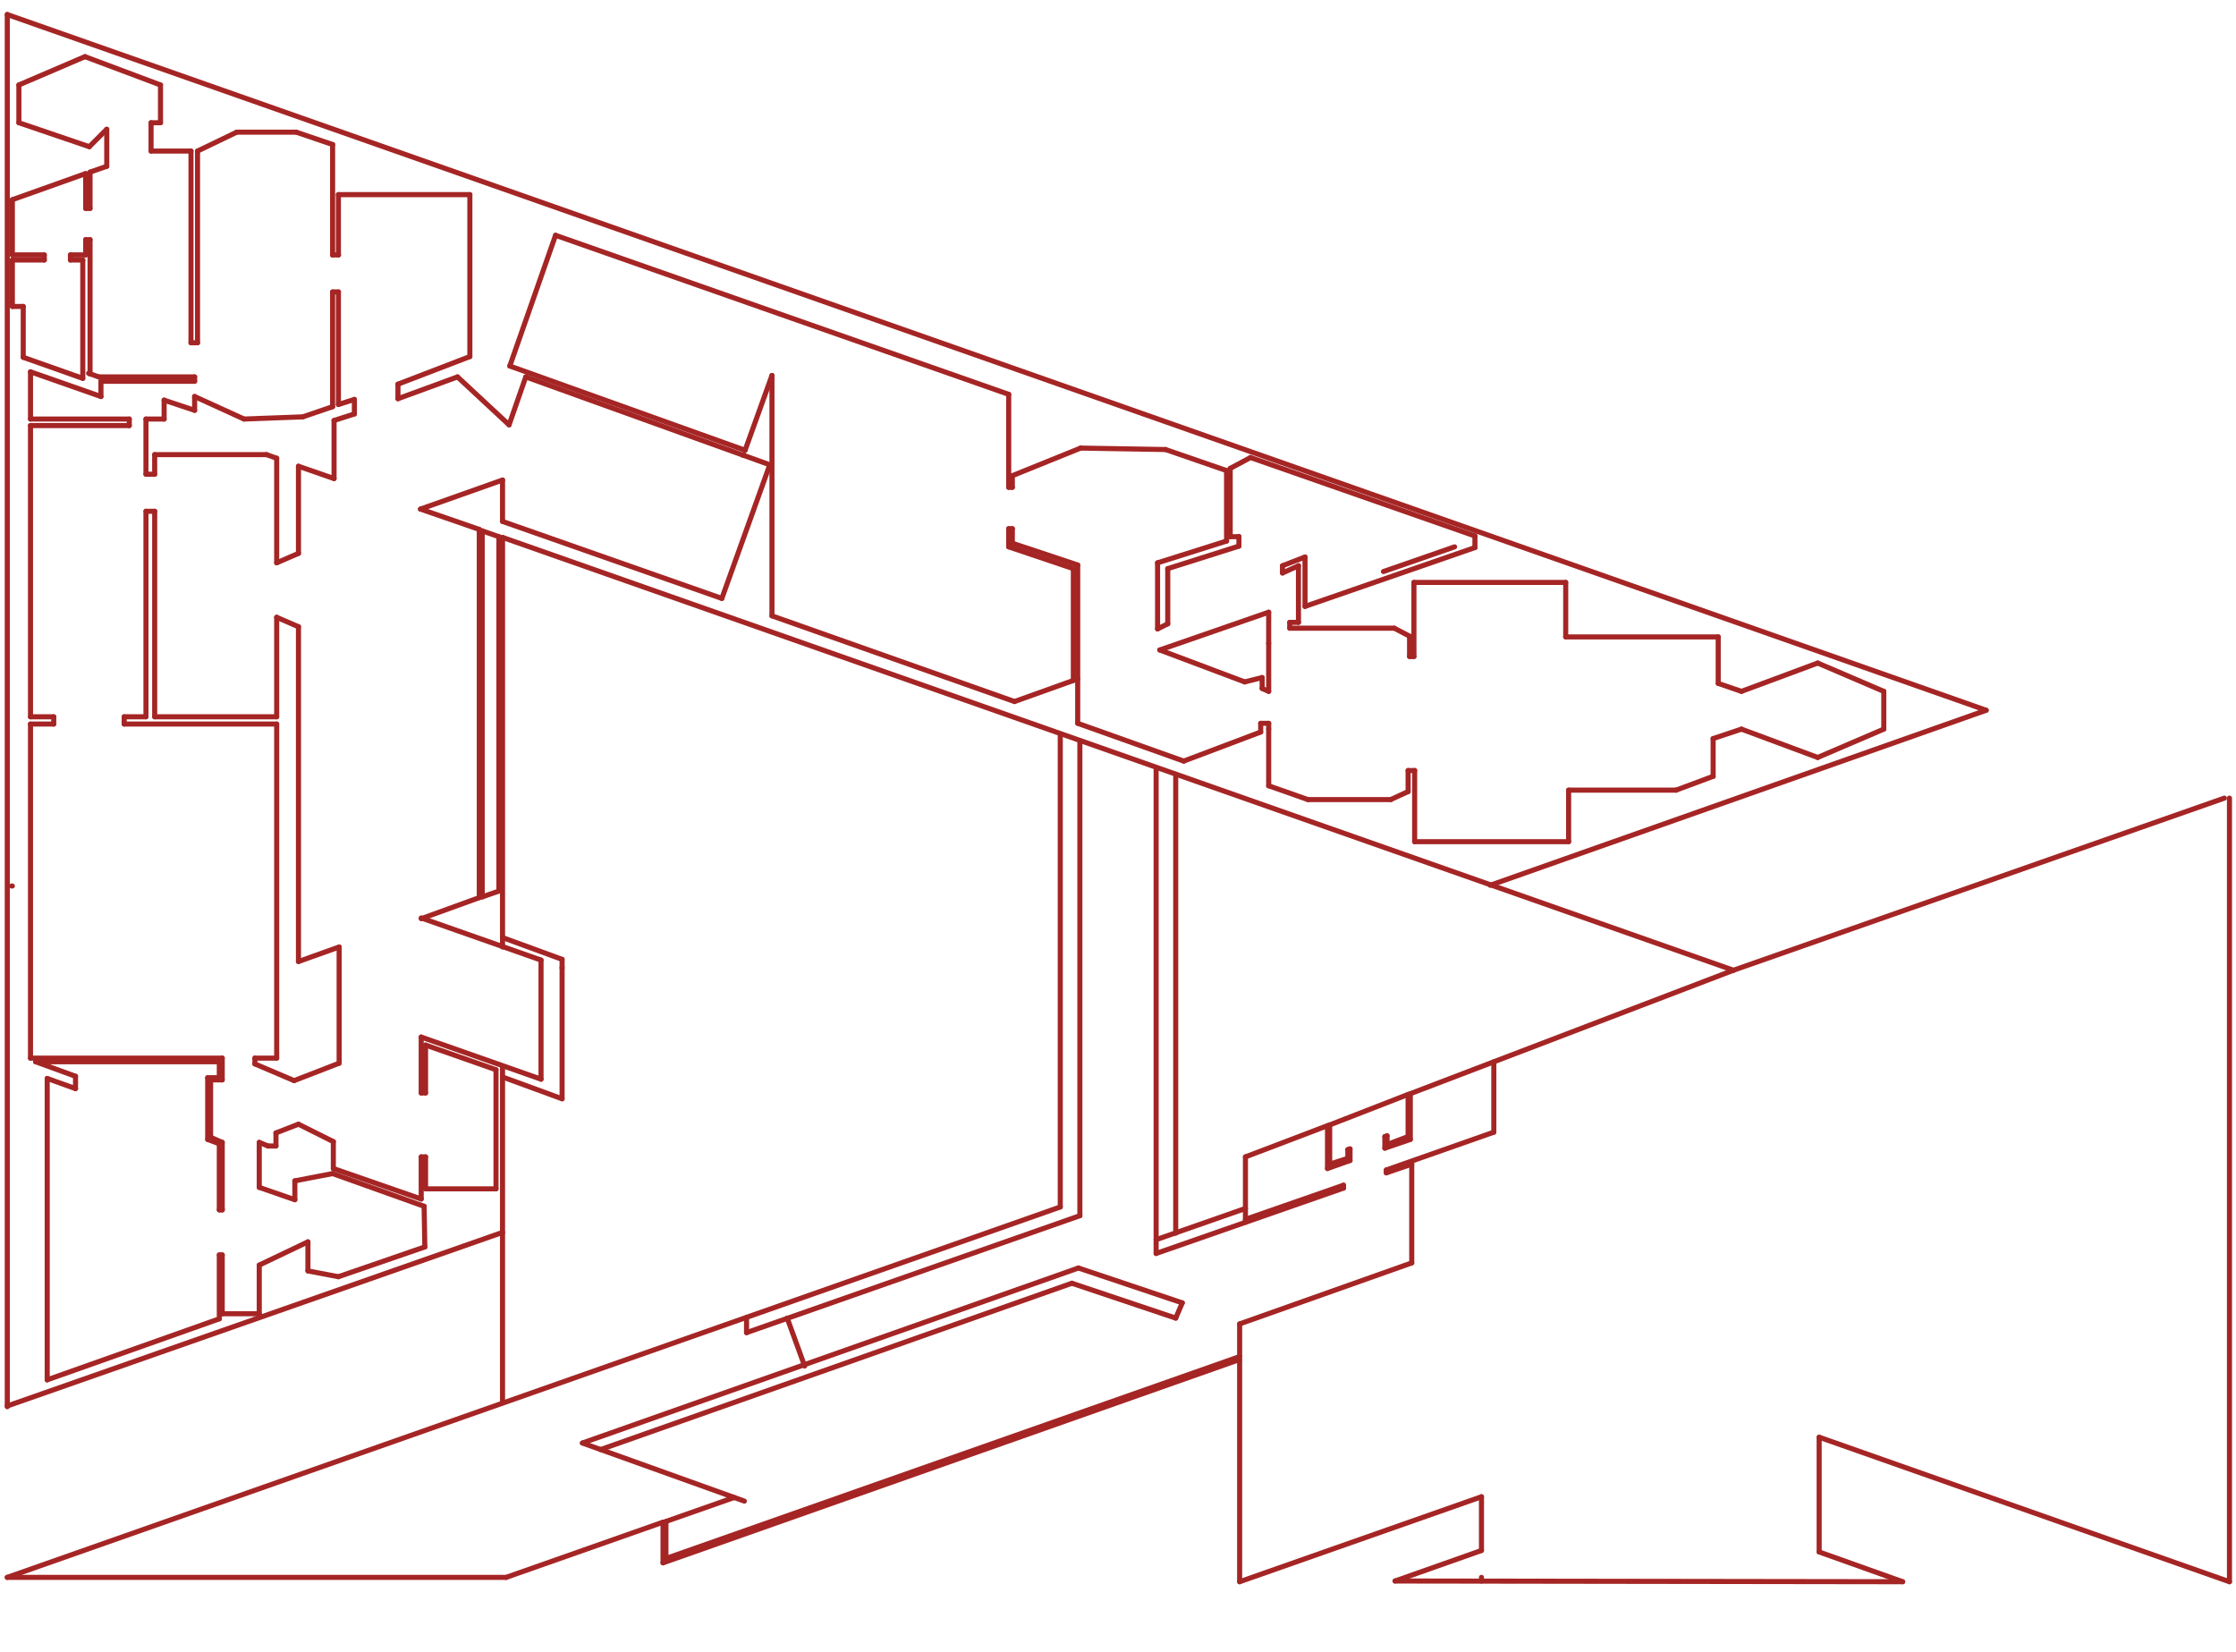 <?xml version="1.0" encoding="UTF-8"?>
<svg id="Make2D_Visible_Curves" data-name="Make2D$Visible$Curves" xmlns="http://www.w3.org/2000/svg" viewBox="0 0 307.9 227.5">
  <defs>
    <style>
      .cls-1 {
        fill: none;
        stroke: #a52525;
        stroke-linecap: round;
        stroke-linejoin: round;
        stroke-width: .7px;
      }
    </style>
  </defs>
  <g id="LINE">
    <line class="cls-1" x1="58.4" y1="166.1" x2="58.5" y2="171.7"/>
  </g>
  <g id="LINE-2" data-name="LINE">
    <line class="cls-1" x1="4.2" y1="99.7" x2="4.2" y2="145.7"/>
  </g>
  <g id="LINE-3" data-name="LINE">
    <line class="cls-1" x1="58.6" y1="159.3" x2="58" y2="159.3"/>
  </g>
  <g id="LINE-4" data-name="LINE">
    <line class="cls-1" x1="58.6" y1="143.9" x2="68.3" y2="147.3"/>
  </g>
  <g id="LINE-5" data-name="LINE">
    <line class="cls-1" x1="58" y1="150.5" x2="58.6" y2="150.5"/>
  </g>
  <g id="LINE-6" data-name="LINE">
    <line class="cls-1" x1="58.6" y1="143.9" x2="58.6" y2="150.5"/>
  </g>
  <g id="LINE-7" data-name="LINE">
    <line class="cls-1" x1="45.9" y1="160.9" x2="58" y2="165.1"/>
  </g>
  <g id="LINE-8" data-name="LINE">
    <line class="cls-1" x1="58" y1="142.8" x2="58" y2="150.5"/>
  </g>
  <g id="LINE-9" data-name="LINE">
    <line class="cls-1" x1="69.2" y1="148.3" x2="69.2" y2="146.8"/>
  </g>
  <g id="LINE-10" data-name="LINE">
    <line class="cls-1" x1="45.8" y1="161.6" x2="58.4" y2="166.1"/>
  </g>
  <g id="LINE-11" data-name="LINE">
    <line class="cls-1" x1="38.1" y1="99.7" x2="38.1" y2="145.7"/>
  </g>
  <g id="LINE-12" data-name="LINE">
    <line class="cls-1" x1="38.1" y1="145.7" x2="35.1" y2="145.7"/>
  </g>
  <g id="LINE-13" data-name="LINE">
    <line class="cls-1" x1="4.2" y1="58.6" x2="4.2" y2="98.7"/>
  </g>
  <g id="LINE-14" data-name="LINE">
    <line class="cls-1" x1="17.1" y1="98.7" x2="17.1" y2="99.7"/>
  </g>
  <g id="LINE-15" data-name="LINE">
    <line class="cls-1" x1="4.2" y1="99.7" x2="7.4" y2="99.7"/>
  </g>
  <g id="LINE-16" data-name="LINE">
    <line class="cls-1" x1="45.8" y1="56" x2="41.7" y2="57.4"/>
  </g>
  <g id="LINE-17" data-name="LINE">
    <line class="cls-1" x1="41.1" y1="64.2" x2="46" y2="65.9"/>
  </g>
  <g id="LINE-18" data-name="LINE">
    <line class="cls-1" x1="46" y1="57.9" x2="46" y2="65.9"/>
  </g>
  <g id="LINE-19" data-name="LINE">
    <line class="cls-1" x1="26.8" y1="56.5" x2="26.8" y2="54.6"/>
  </g>
  <g id="LINE-20" data-name="LINE">
    <line class="cls-1" x1="26.8" y1="54.6" x2="33.6" y2="57.7"/>
  </g>
  <g id="LINE-21" data-name="LINE">
    <line class="cls-1" x1="66.4" y1="73.1" x2="68.7" y2="73.9"/>
  </g>
  <g id="LINE-22" data-name="LINE">
    <line class="cls-1" x1="1" y1="2" x2="273.5" y2="97.8"/>
  </g>
  <g id="LINE-23" data-name="LINE">
    <line class="cls-1" x1="12.4" y1="23.7" x2="14.7" y2="22.9"/>
  </g>
  <g id="LINE-24" data-name="LINE">
    <line class="cls-1" x1="11.4" y1="35.8" x2="11.4" y2="52.1"/>
  </g>
  <g id="LINE-25" data-name="LINE">
    <line class="cls-1" x1="4.2" y1="58.6" x2="17.8" y2="58.6"/>
  </g>
  <g id="LINE-26" data-name="LINE">
    <line class="cls-1" x1="17.8" y1="58.6" x2="17.8" y2="57.7"/>
  </g>
  <g id="LINE-27" data-name="LINE">
    <line class="cls-1" x1="138.9" y1="54.3" x2="138.9" y2="67.1"/>
  </g>
  <g id="LINE-28" data-name="LINE">
    <line class="cls-1" x1="138.9" y1="67.1" x2="139.4" y2="67.1"/>
  </g>
  <g id="LINE-29" data-name="LINE">
    <line class="cls-1" x1="139.4" y1="67.1" x2="139.4" y2="65.5"/>
  </g>
  <g id="LINE-30" data-name="LINE">
    <line class="cls-1" x1="139.4" y1="65.5" x2="148.8" y2="61.7"/>
  </g>
  <g id="LINE-31" data-name="LINE">
    <line class="cls-1" x1="148.8" y1="61.7" x2="160.5" y2="61.9"/>
  </g>
  <g id="LINE-32" data-name="LINE">
    <line class="cls-1" x1="174.7" y1="100.4" x2="174.7" y2="99.6"/>
  </g>
  <g id="LINE-33" data-name="LINE">
    <line class="cls-1" x1="174.7" y1="99.6" x2="173.6" y2="99.6"/>
  </g>
  <g id="LINE-34" data-name="LINE">
    <line class="cls-1" x1="173.6" y1="99.6" x2="173.6" y2="100.8"/>
  </g>
  <g id="LINE-35" data-name="LINE">
    <line class="cls-1" x1="250.3" y1="104.3" x2="239.8" y2="100.4"/>
  </g>
  <g id="LINE-36" data-name="LINE">
    <line class="cls-1" x1="168.9" y1="64.8" x2="168.9" y2="74.5"/>
  </g>
  <g id="LINE-37" data-name="LINE">
    <line class="cls-1" x1="35.1" y1="145.7" x2="35.1" y2="146.5"/>
  </g>
  <g id="LINE-38" data-name="LINE">
    <line class="cls-1" x1="35.1" y1="146.5" x2="40.5" y2="148.8"/>
  </g>
  <g id="LINE-39" data-name="LINE">
    <line class="cls-1" x1="40.5" y1="148.8" x2="46.7" y2="146.4"/>
  </g>
  <g id="LINE-40" data-name="LINE">
    <line class="cls-1" x1="46.7" y1="146.4" x2="46.7" y2="130.4"/>
  </g>
  <g id="LINE-41" data-name="LINE">
    <line class="cls-1" x1="30.6" y1="145.7" x2="4.2" y2="145.7"/>
  </g>
  <g id="LINE-42" data-name="LINE">
    <line class="cls-1" x1="176.6" y1="77.9" x2="179.7" y2="76.7"/>
  </g>
  <g id="LINE-43" data-name="LINE">
    <line class="cls-1" x1="179.7" y1="76.7" x2="179.7" y2="83.5"/>
  </g>
  <g id="LINE-44" data-name="LINE">
    <line class="cls-1" x1="179.7" y1="83.5" x2="203.1" y2="75.4"/>
  </g>
  <g id="LINE-45" data-name="LINE">
    <line class="cls-1" x1="203.1" y1="75.4" x2="203.1" y2="73.8"/>
  </g>
  <g id="LINE-46" data-name="LINE">
    <line class="cls-1" x1="77.4" y1="133.2" x2="77.4" y2="133.3"/>
  </g>
  <g id="LINE-47" data-name="LINE">
    <line class="cls-1" x1="46.6" y1="55.7" x2="46.6" y2="40.2"/>
  </g>
  <g id="LINE-48" data-name="LINE">
    <line class="cls-1" x1="35.7" y1="157.3" x2="36.9" y2="157.8"/>
  </g>
  <g id="LINE-49" data-name="LINE">
    <line class="cls-1" x1="36.9" y1="157.8" x2="38" y2="157.8"/>
  </g>
  <g id="LINE-50" data-name="LINE">
    <line class="cls-1" x1="139.4" y1="74.8" x2="148.4" y2="77.8"/>
  </g>
  <g id="LINE-51" data-name="LINE">
    <line class="cls-1" x1="148.4" y1="77.8" x2="148.4" y2="93.5"/>
  </g>
  <g id="LINE-52" data-name="LINE">
    <line class="cls-1" x1="148.4" y1="93.5" x2="148.4" y2="99.6"/>
  </g>
  <g id="LINE-53" data-name="LINE">
    <line class="cls-1" x1="45.8" y1="56" x2="45.8" y2="40.2"/>
  </g>
  <g id="LINE-54" data-name="LINE">
    <line class="cls-1" x1="20.8" y1="20.8" x2="26.3" y2="20.8"/>
  </g>
  <g id="LINE-55" data-name="LINE">
    <line class="cls-1" x1="35.7" y1="157.3" x2="35.7" y2="163.5"/>
  </g>
  <g id="LINE-56" data-name="LINE">
    <line class="cls-1" x1="170.7" y1="217.8" x2="204" y2="206.1"/>
  </g>
  <g id="LINE-57" data-name="LINE">
    <line class="cls-1" x1="2.6" y1="11.7" x2="2.6" y2="16.9"/>
  </g>
  <g id="LINE-58" data-name="LINE">
    <line class="cls-1" x1="2.6" y1="16.9" x2="12.3" y2="20.2"/>
  </g>
  <g id="LINE-59" data-name="LINE">
    <line class="cls-1" x1="12.3" y1="20.2" x2="14.7" y2="17.8"/>
  </g>
  <g id="LINE-60" data-name="LINE">
    <line class="cls-1" x1="159.4" y1="86.6" x2="160.8" y2="85.9"/>
  </g>
  <g id="LINE-61" data-name="LINE">
    <line class="cls-1" x1="160.8" y1="78.3" x2="170.6" y2="75.2"/>
  </g>
  <g id="LINE-62" data-name="LINE">
    <line class="cls-1" x1="168.9" y1="74.5" x2="159.4" y2="77.5"/>
  </g>
  <g id="LINE-63" data-name="LINE">
    <line class="cls-1" x1="2.6" y1="11.7" x2="11.7" y2="7.8"/>
  </g>
  <g id="LINE-64" data-name="LINE">
    <line class="cls-1" x1="11.7" y1="7.8" x2="22.1" y2="11.7"/>
  </g>
  <g id="LINE-65" data-name="LINE">
    <line class="cls-1" x1="22.1" y1="11.7" x2="22.1" y2="16.9"/>
  </g>
  <g id="LINE-66" data-name="LINE">
    <line class="cls-1" x1="22.1" y1="16.9" x2="20.8" y2="16.9"/>
  </g>
  <g id="LINE-67" data-name="LINE">
    <line class="cls-1" x1="20.8" y1="16.9" x2="20.8" y2="20.8"/>
  </g>
  <g id="LINE-68" data-name="LINE">
    <line class="cls-1" x1="204" y1="217.2" x2="204" y2="217.7"/>
  </g>
  <g id="LINE-69" data-name="LINE">
    <line class="cls-1" x1="1.7" y1="35.8" x2="6.1" y2="35.8"/>
  </g>
  <g id="LINE-70" data-name="LINE">
    <line class="cls-1" x1="6.1" y1="35.8" x2="6.1" y2="35.1"/>
  </g>
  <g id="LINE-71" data-name="LINE">
    <line class="cls-1" x1="204" y1="206.1" x2="204" y2="213.5"/>
  </g>
  <g id="LINE-72" data-name="LINE">
    <line class="cls-1" x1="1.7" y1="27.5" x2="1.7" y2="35.1"/>
  </g>
  <g id="LINE-73" data-name="LINE">
    <line class="cls-1" x1="235.9" y1="101.7" x2="235.9" y2="106.9"/>
  </g>
  <g id="LINE-74" data-name="LINE">
    <line class="cls-1" x1="174.7" y1="95.2" x2="174.7" y2="88.6"/>
  </g>
  <g id="LINE-75" data-name="LINE">
    <line class="cls-1" x1="170.6" y1="75.2" x2="170.6" y2="73.9"/>
  </g>
  <g id="LINE-76" data-name="LINE">
    <line class="cls-1" x1="191" y1="157.6" x2="193.9" y2="156.5"/>
  </g>
  <g id="LINE-77" data-name="LINE">
    <line class="cls-1" x1="170.7" y1="182.3" x2="194.4" y2="173.9"/>
  </g>
  <g id="LINE-78" data-name="LINE">
    <line class="cls-1" x1="194.4" y1="160.3" x2="194.4" y2="173.9"/>
  </g>
  <g id="LINE-79" data-name="LINE">
    <line class="cls-1" x1="91.7" y1="209.5" x2="91.7" y2="214.6"/>
  </g>
  <g id="LINE-80" data-name="LINE">
    <line class="cls-1" x1="190.9" y1="161.5" x2="194.4" y2="160.3"/>
  </g>
  <g id="LINE-81" data-name="LINE">
    <line class="cls-1" x1="190.9" y1="161.1" x2="190.9" y2="161.5"/>
  </g>
  <g id="LINE-82" data-name="LINE">
    <line class="cls-1" x1="190.7" y1="156.5" x2="191" y2="156.4"/>
  </g>
  <g id="LINE-83" data-name="LINE">
    <line class="cls-1" x1="183.1" y1="160.3" x2="185.6" y2="159.5"/>
  </g>
  <g id="LINE-84" data-name="LINE">
    <line class="cls-1" x1="185.6" y1="158.3" x2="185.9" y2="158.2"/>
  </g>
  <g id="LINE-85" data-name="LINE">
    <line class="cls-1" x1="106.3" y1="84.8" x2="106.3" y2="51.7"/>
  </g>
  <g id="LINE-86" data-name="LINE">
    <line class="cls-1" x1="146" y1="101.1" x2="146" y2="166.2"/>
  </g>
  <g id="LINE-87" data-name="LINE">
    <line class="cls-1" x1="102.6" y1="62" x2="70.2" y2="50.4"/>
  </g>
  <g id="LINE-88" data-name="LINE">
    <line class="cls-1" x1="30.6" y1="172.8" x2="30.6" y2="180.9"/>
  </g>
  <g id="LINE-89" data-name="LINE">
    <line class="cls-1" x1="20.1" y1="65.3" x2="21.3" y2="65.3"/>
  </g>
  <g id="LINE-90" data-name="LINE">
    <line class="cls-1" x1="66.4" y1="123.5" x2="68.7" y2="122.7"/>
  </g>
  <g id="LINE-91" data-name="LINE">
    <line class="cls-1" x1="239.8" y1="100.4" x2="235.9" y2="101.7"/>
  </g>
  <g id="LINE-92" data-name="LINE">
    <line class="cls-1" x1="38" y1="157.8" x2="38" y2="156"/>
  </g>
  <g id="LINE-93" data-name="LINE">
    <line class="cls-1" x1="38" y1="156" x2="41.1" y2="154.8"/>
  </g>
  <g id="LINE-94" data-name="LINE">
    <line class="cls-1" x1="41.1" y1="154.8" x2="45.9" y2="157.2"/>
  </g>
  <g id="LINE-95" data-name="LINE">
    <line class="cls-1" x1="45.9" y1="157.2" x2="45.9" y2="160.9"/>
  </g>
  <g id="LINE-96" data-name="LINE">
    <line class="cls-1" x1="38.1" y1="77.5" x2="41.1" y2="76.2"/>
  </g>
  <g id="LINE-97" data-name="LINE">
    <line class="cls-1" x1="174.7" y1="108.2" x2="174.7" y2="100.4"/>
  </g>
  <g id="LINE-98" data-name="LINE">
    <line class="cls-1" x1="138.9" y1="72.8" x2="139.4" y2="72.8"/>
  </g>
  <g id="LINE-99" data-name="LINE">
    <line class="cls-1" x1="22.6" y1="57.7" x2="22.6" y2="55.1"/>
  </g>
  <g id="LINE-100" data-name="LINE">
    <line class="cls-1" x1="48.8" y1="57" x2="46" y2="57.9"/>
  </g>
  <g id="LINE-101" data-name="LINE">
    <line class="cls-1" x1="45.8" y1="40.2" x2="46.6" y2="40.2"/>
  </g>
  <g id="LINE-102" data-name="LINE">
    <line class="cls-1" x1="48.8" y1="57" x2="48.8" y2="55"/>
  </g>
  <g id="LINE-103" data-name="LINE">
    <line class="cls-1" x1="46.6" y1="35.1" x2="46.6" y2="35.1"/>
  </g>
  <g id="LINE-104" data-name="LINE">
    <line class="cls-1" x1="38.1" y1="85" x2="41.1" y2="86.3"/>
  </g>
  <g id="LINE-105" data-name="LINE">
    <line class="cls-1" x1="20.1" y1="70.4" x2="21.3" y2="70.4"/>
  </g>
  <g id="LINE-106" data-name="LINE">
    <line class="cls-1" x1="35.7" y1="174.2" x2="42.4" y2="171"/>
  </g>
  <g id="LINE-107" data-name="LINE">
    <line class="cls-1" x1="42.4" y1="171" x2="42.4" y2="175"/>
  </g>
  <g id="LINE-108" data-name="LINE">
    <line class="cls-1" x1="42.4" y1="175" x2="46.6" y2="175.8"/>
  </g>
  <g id="LINE-109" data-name="LINE">
    <line class="cls-1" x1="159.4" y1="77.5" x2="159.4" y2="86.6"/>
  </g>
  <g id="LINE-110" data-name="LINE">
    <line class="cls-1" x1="6.5" y1="190" x2="30.2" y2="181.6"/>
  </g>
  <g id="LINE-111" data-name="LINE">
    <line class="cls-1" x1="30.6" y1="180.9" x2="35.7" y2="180.9"/>
  </g>
  <g id="LINE-112" data-name="LINE">
    <line class="cls-1" x1="169.4" y1="64.5" x2="172.2" y2="63"/>
  </g>
  <g id="LINE-113" data-name="LINE">
    <line class="cls-1" x1="235.9" y1="106.9" x2="230.8" y2="108.8"/>
  </g>
  <g id="LINE-114" data-name="LINE">
    <line class="cls-1" x1="6.5" y1="148.5" x2="10.4" y2="149.9"/>
  </g>
  <g id="LINE-115" data-name="LINE">
    <line class="cls-1" x1="6.5" y1="148.5" x2="6.5" y2="190"/>
  </g>
  <g id="LINE-116" data-name="LINE">
    <line class="cls-1" x1="173.6" y1="100.8" x2="163" y2="104.8"/>
  </g>
  <g id="LINE-117" data-name="LINE">
    <line class="cls-1" x1="58" y1="159.3" x2="58" y2="165.1"/>
  </g>
  <g id="LINE-118" data-name="LINE">
    <line class="cls-1" x1="36.7" y1="62.6" x2="38.1" y2="63.1"/>
  </g>
  <g id="LINE-119" data-name="LINE">
    <line class="cls-1" x1="12.4" y1="33" x2="12.4" y2="51.5"/>
  </g>
  <g id="LINE-120" data-name="LINE">
    <line class="cls-1" x1="66.4" y1="73.1" x2="66.4" y2="123.5"/>
  </g>
  <g id="LINE-121" data-name="LINE">
    <line class="cls-1" x1="57.9" y1="70.1" x2="66" y2="72.9"/>
  </g>
  <g id="LINE-122" data-name="LINE">
    <line class="cls-1" x1="27.2" y1="20.8" x2="27.2" y2="47.2"/>
  </g>
  <g id="LINE-123" data-name="LINE">
    <line class="cls-1" x1="27.2" y1="47.2" x2="26.3" y2="47.2"/>
  </g>
  <g id="LINE-124" data-name="LINE">
    <line class="cls-1" x1="26.3" y1="47.2" x2="26.3" y2="20.8"/>
  </g>
  <g id="LINE-125" data-name="LINE">
    <line class="cls-1" x1="76.5" y1="32.4" x2="138.9" y2="54.3"/>
  </g>
  <g id="LINE-126" data-name="LINE">
    <line class="cls-1" x1="41.1" y1="64.2" x2="41.1" y2="76.2"/>
  </g>
  <g id="LINE-127" data-name="LINE">
    <line class="cls-1" x1="41.1" y1="86.3" x2="41.1" y2="132.4"/>
  </g>
  <g id="LINE-128" data-name="LINE">
    <line class="cls-1" x1="48.8" y1="55" x2="46.6" y2="55.7"/>
  </g>
  <g id="LINE-129" data-name="LINE">
    <line class="cls-1" x1="20.1" y1="57.7" x2="20.1" y2="65.3"/>
  </g>
  <g id="LINE-130" data-name="LINE">
    <line class="cls-1" x1="13.6" y1="51.9" x2="26.8" y2="51.9"/>
  </g>
  <g id="LINE-131" data-name="LINE">
    <line class="cls-1" x1="26.8" y1="51.9" x2="26.8" y2="52.5"/>
  </g>
  <g id="LINE-132" data-name="LINE">
    <line class="cls-1" x1="26.8" y1="52.5" x2="13.9" y2="52.5"/>
  </g>
  <g id="LINE-133" data-name="LINE">
    <line class="cls-1" x1="7.4" y1="98.7" x2="7.4" y2="99.7"/>
  </g>
  <g id="LINE-134" data-name="LINE">
    <line class="cls-1" x1="21.3" y1="98.7" x2="38.1" y2="98.7"/>
  </g>
  <g id="LINE-135" data-name="LINE">
    <line class="cls-1" x1="4.2" y1="51.2" x2="13.9" y2="54.6"/>
  </g>
  <g id="LINE-136" data-name="LINE">
    <line class="cls-1" x1="41.7" y1="57.4" x2="33.6" y2="57.7"/>
  </g>
  <g id="LINE-137" data-name="LINE">
    <line class="cls-1" x1="41.1" y1="132.4" x2="46.7" y2="130.4"/>
  </g>
  <g id="LINE-138" data-name="LINE">
    <line class="cls-1" x1="21.3" y1="62.6" x2="36.7" y2="62.6"/>
  </g>
  <g id="LINE-139" data-name="LINE">
    <line class="cls-1" x1="170.6" y1="73.9" x2="169.4" y2="73.9"/>
  </g>
  <g id="LINE-140" data-name="LINE">
    <line class="cls-1" x1="169.4" y1="73.9" x2="169.4" y2="64.5"/>
  </g>
  <g id="LINE-141" data-name="LINE">
    <line class="cls-1" x1="22.6" y1="55.1" x2="26.8" y2="56.5"/>
  </g>
  <g id="LINE-142" data-name="LINE">
    <line class="cls-1" x1="11.8" y1="33" x2="11.8" y2="35.1"/>
  </g>
  <g id="LINE-143" data-name="LINE">
    <line class="cls-1" x1="21.3" y1="70.4" x2="21.3" y2="98.7"/>
  </g>
  <g id="LINE-144" data-name="LINE">
    <line class="cls-1" x1="21.3" y1="62.6" x2="21.3" y2="65.3"/>
  </g>
  <g id="LINE-145" data-name="LINE">
    <line class="cls-1" x1="180.1" y1="110.1" x2="191.5" y2="110.1"/>
  </g>
  <g id="LINE-146" data-name="LINE">
    <line class="cls-1" x1="191.5" y1="110.1" x2="193.9" y2="109"/>
  </g>
  <g id="LINE-147" data-name="LINE">
    <line class="cls-1" x1="193.9" y1="109" x2="193.9" y2="106.1"/>
  </g>
  <g id="LINE-148" data-name="LINE">
    <line class="cls-1" x1="193.9" y1="106.1" x2="194.8" y2="106.1"/>
  </g>
  <g id="LINE-149" data-name="LINE">
    <line class="cls-1" x1="194.8" y1="106.1" x2="194.8" y2="115.9"/>
  </g>
  <g id="LINE-150" data-name="LINE">
    <line class="cls-1" x1="194.8" y1="115.9" x2="216" y2="115.9"/>
  </g>
  <g id="LINE-151" data-name="LINE">
    <line class="cls-1" x1="216" y1="115.9" x2="216" y2="108.8"/>
  </g>
  <g id="LINE-152" data-name="LINE">
    <line class="cls-1" x1="216" y1="108.8" x2="230.8" y2="108.8"/>
  </g>
  <g id="LINE-153" data-name="LINE">
    <line class="cls-1" x1="102.4" y1="62.6" x2="102.3" y2="62.7"/>
  </g>
  <g id="LINE-154" data-name="LINE">
    <line class="cls-1" x1="170.7" y1="187.2" x2="170.7" y2="217.8"/>
  </g>
  <g id="LINE-155" data-name="LINE">
    <line class="cls-1" x1="170.7" y1="186.8" x2="170.7" y2="182.3"/>
  </g>
  <g id="LINE-156" data-name="LINE">
    <line class="cls-1" x1="30.2" y1="146.2" x2="30.2" y2="148.4"/>
  </g>
  <g id="LINE-157" data-name="LINE">
    <line class="cls-1" x1="30.2" y1="148.4" x2="28.6" y2="148.4"/>
  </g>
  <g id="LINE-158" data-name="LINE">
    <line class="cls-1" x1="28.6" y1="148.4" x2="28.6" y2="156.9"/>
  </g>
  <g id="LINE-159" data-name="LINE">
    <line class="cls-1" x1="28.6" y1="156.9" x2="30.2" y2="157.5"/>
  </g>
  <g id="LINE-160" data-name="LINE">
    <line class="cls-1" x1="30.2" y1="157.5" x2="30.2" y2="166.6"/>
  </g>
  <g id="LINE-161" data-name="LINE">
    <line class="cls-1" x1="38.1" y1="85" x2="38.1" y2="98.7"/>
  </g>
  <g id="LINE-162" data-name="LINE">
    <line class="cls-1" x1="17.1" y1="99.7" x2="38.1" y2="99.7"/>
  </g>
  <g id="LINE-163" data-name="LINE">
    <line class="cls-1" x1="172.2" y1="63" x2="203.1" y2="73.8"/>
  </g>
  <g id="LINE-164" data-name="LINE">
    <line class="cls-1" x1="236.6" y1="94.1" x2="239.8" y2="95.2"/>
  </g>
  <g id="LINE-165" data-name="LINE">
    <line class="cls-1" x1="148.4" y1="99.6" x2="163" y2="104.8"/>
  </g>
  <g id="LINE-166" data-name="LINE">
    <line class="cls-1" x1="35.7" y1="174.2" x2="35.7" y2="180.9"/>
  </g>
  <g id="LINE-167" data-name="LINE">
    <line class="cls-1" x1="147.6" y1="176.7" x2="161.9" y2="181.5"/>
  </g>
  <g id="LINE-168" data-name="LINE">
    <line class="cls-1" x1="91.7" y1="214.6" x2="170.7" y2="186.8"/>
  </g>
  <g id="LINE-169" data-name="LINE">
    <line class="cls-1" x1="170.6" y1="73.9" x2="170.6" y2="73.9"/>
  </g>
  <g id="LINE-170" data-name="LINE">
    <line class="cls-1" x1="171.4" y1="93.9" x2="173.8" y2="93.3"/>
  </g>
  <g id="LINE-171" data-name="LINE">
    <line class="cls-1" x1="173.8" y1="93.3" x2="173.8" y2="94.8"/>
  </g>
  <g id="LINE-172" data-name="LINE">
    <line class="cls-1" x1="190.7" y1="156.5" x2="190.7" y2="158.1"/>
  </g>
  <g id="LINE-173" data-name="LINE">
    <line class="cls-1" x1="182.8" y1="160.9" x2="185.9" y2="159.8"/>
  </g>
  <g id="LINE-174" data-name="LINE">
    <line class="cls-1" x1="191" y1="156.4" x2="191" y2="157.6"/>
  </g>
  <g id="LINE-175" data-name="LINE">
    <line class="cls-1" x1="185" y1="163.2" x2="185" y2="163.6"/>
  </g>
  <g id="LINE-176" data-name="LINE">
    <line class="cls-1" x1="22.6" y1="57.7" x2="20.1" y2="57.7"/>
  </g>
  <g id="LINE-177" data-name="LINE">
    <line class="cls-1" x1="45.8" y1="35.1" x2="45.8" y2="35.1"/>
  </g>
  <g id="LINE-178" data-name="LINE">
    <line class="cls-1" x1="250.5" y1="197.9" x2="250.5" y2="213.7"/>
  </g>
  <g id="LINE-179" data-name="LINE">
    <line class="cls-1" x1="1.7" y1="35.1" x2="6.1" y2="35.1"/>
  </g>
  <g id="LINE-180" data-name="LINE">
    <line class="cls-1" x1="1" y1="217.2" x2="69.7" y2="217.2"/>
  </g>
  <g id="LINE-181" data-name="LINE">
    <line class="cls-1" x1="74.5" y1="148.6" x2="74.5" y2="132.2"/>
  </g>
  <g id="LINE-182" data-name="LINE">
    <line class="cls-1" x1="1.7" y1="27.5" x2="11.8" y2="23.9"/>
  </g>
  <g id="LINE-183" data-name="LINE">
    <line class="cls-1" x1="14.7" y1="22.9" x2="14.7" y2="17.8"/>
  </g>
  <g id="LINE-184" data-name="LINE">
    <line class="cls-1" x1="262" y1="217.8" x2="250.5" y2="213.7"/>
  </g>
  <g id="LINE-185" data-name="LINE">
    <line class="cls-1" x1="192.1" y1="217.7" x2="204" y2="213.5"/>
  </g>
  <g id="LINE-186" data-name="LINE">
    <line class="cls-1" x1="17.8" y1="57.7" x2="4.2" y2="57.7"/>
  </g>
  <g id="LINE-187" data-name="LINE">
    <line class="cls-1" x1="7.4" y1="98.7" x2="4.2" y2="98.7"/>
  </g>
  <g id="LINE-188" data-name="LINE">
    <line class="cls-1" x1="4.2" y1="51.2" x2="4.2" y2="57.7"/>
  </g>
  <g id="LINE-189" data-name="LINE">
    <line class="cls-1" x1="20.1" y1="70.4" x2="20.1" y2="98.7"/>
  </g>
  <g id="LINE-190" data-name="LINE">
    <line class="cls-1" x1="20.1" y1="98.7" x2="17.1" y2="98.7"/>
  </g>
  <g id="LINE-191" data-name="LINE">
    <line class="cls-1" x1="4.9" y1="146.2" x2="10.4" y2="148.2"/>
  </g>
  <g id="LINE-192" data-name="LINE">
    <line class="cls-1" x1="10.4" y1="148.2" x2="10.4" y2="149.9"/>
  </g>
  <g id="LINE-193" data-name="LINE">
    <line class="cls-1" x1="30.2" y1="172.8" x2="30.6" y2="172.8"/>
  </g>
  <g id="LINE-194" data-name="LINE">
    <line class="cls-1" x1="30.2" y1="166.6" x2="30.6" y2="166.6"/>
  </g>
  <g id="LINE-195" data-name="LINE">
    <line class="cls-1" x1="171.5" y1="159.3" x2="182.8" y2="155"/>
  </g>
  <g id="LINE-196" data-name="LINE">
    <line class="cls-1" x1="46.6" y1="175.8" x2="58.5" y2="171.7"/>
  </g>
  <g id="LINE-197" data-name="LINE">
    <line class="cls-1" x1="1.6" y1="122" x2="1.7" y2="122"/>
  </g>
  <g id="LINE-198" data-name="LINE">
    <line class="cls-1" x1="176.6" y1="77.9" x2="176.6" y2="78.9"/>
  </g>
  <g id="LINE-199" data-name="LINE">
    <line class="cls-1" x1="176.6" y1="78.9" x2="178.8" y2="77.9"/>
  </g>
  <g id="LINE-200" data-name="LINE">
    <line class="cls-1" x1="178.8" y1="77.9" x2="178.8" y2="85.7"/>
  </g>
  <g id="LINE-201" data-name="LINE">
    <line class="cls-1" x1="178.8" y1="85.7" x2="177.6" y2="85.7"/>
  </g>
  <g id="LINE-202" data-name="LINE">
    <line class="cls-1" x1="177.6" y1="85.7" x2="177.6" y2="86.5"/>
  </g>
  <g id="LINE-203" data-name="LINE">
    <line class="cls-1" x1="177.6" y1="86.5" x2="192" y2="86.5"/>
  </g>
  <g id="LINE-204" data-name="LINE">
    <line class="cls-1" x1="192" y1="86.5" x2="194.1" y2="87.6"/>
  </g>
  <g id="LINE-205" data-name="LINE">
    <line class="cls-1" x1="194.1" y1="87.6" x2="194.1" y2="90.4"/>
  </g>
  <g id="LINE-206" data-name="LINE">
    <line class="cls-1" x1="194.1" y1="90.4" x2="194.7" y2="90.4"/>
  </g>
  <g id="LINE-207" data-name="LINE">
    <line class="cls-1" x1="194.7" y1="90.4" x2="194.7" y2="80.2"/>
  </g>
  <g id="LINE-208" data-name="LINE">
    <line class="cls-1" x1="194.7" y1="80.2" x2="215.6" y2="80.2"/>
  </g>
  <g id="LINE-209" data-name="LINE">
    <line class="cls-1" x1="215.6" y1="80.2" x2="215.6" y2="87.7"/>
  </g>
  <g id="LINE-210" data-name="LINE">
    <line class="cls-1" x1="215.6" y1="87.7" x2="236.6" y2="87.7"/>
  </g>
  <g id="LINE-211" data-name="LINE">
    <line class="cls-1" x1="236.6" y1="87.7" x2="236.6" y2="94.1"/>
  </g>
  <g id="LINE-212" data-name="LINE">
    <line class="cls-1" x1="1.7" y1="35.8" x2="1.7" y2="42.2"/>
  </g>
  <g id="LINE-213" data-name="LINE">
    <line class="cls-1" x1="1.7" y1="42.2" x2="3.2" y2="42.2"/>
  </g>
  <g id="LINE-214" data-name="LINE">
    <line class="cls-1" x1="3.2" y1="42.2" x2="3.2" y2="49.2"/>
  </g>
  <g id="LINE-215" data-name="LINE">
    <line class="cls-1" x1="3.2" y1="49.2" x2="11.4" y2="52.1"/>
  </g>
  <g id="LINE-216" data-name="LINE">
    <line class="cls-1" x1="11.8" y1="23.9" x2="11.8" y2="28.7"/>
  </g>
  <g id="LINE-217" data-name="LINE">
    <line class="cls-1" x1="11.8" y1="28.7" x2="12.4" y2="28.7"/>
  </g>
  <g id="LINE-218" data-name="LINE">
    <line class="cls-1" x1="12.4" y1="28.7" x2="12.4" y2="23.7"/>
  </g>
  <g id="LINE-219" data-name="LINE">
    <line class="cls-1" x1="250.3" y1="91.3" x2="259.4" y2="95.2"/>
  </g>
  <g id="LINE-220" data-name="LINE">
    <line class="cls-1" x1="239.8" y1="95.2" x2="250.3" y2="91.3"/>
  </g>
  <g id="LINE-221" data-name="LINE">
    <line class="cls-1" x1="259.4" y1="95.2" x2="259.4" y2="100.4"/>
  </g>
  <g id="LINE-222" data-name="LINE">
    <line class="cls-1" x1="259.4" y1="100.4" x2="250.3" y2="104.3"/>
  </g>
  <g id="LINE-223" data-name="LINE">
    <line class="cls-1" x1="68.7" y1="73.9" x2="68.7" y2="122.7"/>
  </g>
  <g id="LINE-224" data-name="LINE">
    <line class="cls-1" x1="69.2" y1="66.1" x2="69.2" y2="71.8"/>
  </g>
  <g id="LINE-225" data-name="LINE">
    <line class="cls-1" x1="66" y1="72.9" x2="66" y2="123.6"/>
  </g>
  <g id="LINE-226" data-name="LINE">
    <line class="cls-1" x1="13.9" y1="54.6" x2="13.9" y2="52.5"/>
  </g>
  <g id="LINE-227" data-name="LINE">
    <line class="cls-1" x1="9.7" y1="35.1" x2="11.8" y2="35.1"/>
  </g>
  <g id="LINE-228" data-name="LINE">
    <line class="cls-1" x1="11.8" y1="33" x2="12.4" y2="33"/>
  </g>
  <g id="LINE-229" data-name="LINE">
    <line class="cls-1" x1="38.1" y1="63.1" x2="38.1" y2="77.5"/>
  </g>
  <g id="LINE-230" data-name="LINE">
    <line class="cls-1" x1="57.9" y1="70.1" x2="69.2" y2="66.1"/>
  </g>
  <g id="LINE-231" data-name="LINE">
    <line class="cls-1" x1="30.6" y1="145.7" x2="30.6" y2="148.7"/>
  </g>
  <g id="LINE-232" data-name="LINE">
    <line class="cls-1" x1="30.6" y1="148.7" x2="29" y2="148.7"/>
  </g>
  <g id="LINE-233" data-name="LINE">
    <line class="cls-1" x1="29" y1="148.7" x2="29" y2="156.6"/>
  </g>
  <g id="LINE-234" data-name="LINE">
    <line class="cls-1" x1="29" y1="156.6" x2="30.6" y2="157.3"/>
  </g>
  <g id="LINE-235" data-name="LINE">
    <line class="cls-1" x1="30.6" y1="157.3" x2="30.6" y2="166.5"/>
  </g>
  <g id="LINE-236" data-name="LINE">
    <line class="cls-1" x1="30.6" y1="166.5" x2="30.6" y2="166.6"/>
  </g>
  <g id="LINE-237" data-name="LINE">
    <line class="cls-1" x1="171.5" y1="167.9" x2="185" y2="163.2"/>
  </g>
  <g id="LINE-238" data-name="LINE">
    <line class="cls-1" x1="35.7" y1="163.5" x2="40.6" y2="165.2"/>
  </g>
  <g id="LINE-239" data-name="LINE">
    <line class="cls-1" x1="40.6" y1="165.2" x2="40.6" y2="162.6"/>
  </g>
  <g id="LINE-240" data-name="LINE">
    <line class="cls-1" x1="40.6" y1="162.6" x2="45.8" y2="161.6"/>
  </g>
  <g id="LINE-241" data-name="LINE">
    <line class="cls-1" x1="160.8" y1="85.9" x2="160.8" y2="78.3"/>
  </g>
  <g id="LINE-242" data-name="LINE">
    <line class="cls-1" x1="1" y1="193.6" x2="69.2" y2="169.7"/>
  </g>
  <g id="LINE-243" data-name="LINE">
    <line class="cls-1" x1="70.2" y1="50.4" x2="76.5" y2="32.4"/>
  </g>
  <g id="LINE-244" data-name="LINE">
    <line class="cls-1" x1="160.5" y1="61.9" x2="168.9" y2="64.8"/>
  </g>
  <g id="LINE-245" data-name="LINE">
    <line class="cls-1" x1="58.6" y1="159.3" x2="58.6" y2="163.7"/>
  </g>
  <g id="LINE-246" data-name="LINE">
    <line class="cls-1" x1="58.6" y1="163.7" x2="68.3" y2="163.7"/>
  </g>
  <g id="LINE-247" data-name="LINE">
    <line class="cls-1" x1="68.3" y1="163.7" x2="68.3" y2="147.3"/>
  </g>
  <g id="LINE-248" data-name="LINE">
    <line class="cls-1" x1="30.2" y1="172.8" x2="30.2" y2="181.6"/>
  </g>
  <g id="LINE-249" data-name="LINE">
    <line class="cls-1" x1="185.6" y1="158.3" x2="185.6" y2="159.5"/>
  </g>
  <g id="LINE-250" data-name="LINE">
    <line class="cls-1" x1="148.5" y1="174.6" x2="162.8" y2="179.4"/>
  </g>
  <g id="LINE-251" data-name="LINE">
    <line class="cls-1" x1="106.3" y1="51.7" x2="102.6" y2="62"/>
  </g>
  <g id="LINE-252" data-name="LINE">
    <line class="cls-1" x1="159.7" y1="89.5" x2="174.7" y2="84.3"/>
  </g>
  <g id="LINE-253" data-name="LINE">
    <line class="cls-1" x1="159.7" y1="89.5" x2="171.4" y2="93.9"/>
  </g>
  <g id="LINE-254" data-name="LINE">
    <line class="cls-1" x1="174.7" y1="88.6" x2="174.7" y2="84.3"/>
  </g>
  <g id="LINE-255" data-name="LINE">
    <line class="cls-1" x1="139.4" y1="72.8" x2="139.4" y2="74.8"/>
  </g>
  <g id="LINE-256" data-name="LINE">
    <line class="cls-1" x1="138.9" y1="75.3" x2="147.8" y2="78.3"/>
  </g>
  <g id="LINE-257" data-name="LINE">
    <line class="cls-1" x1="147.8" y1="78.3" x2="147.8" y2="93.7"/>
  </g>
  <g id="LINE-258" data-name="LINE">
    <line class="cls-1" x1="139.7" y1="96.6" x2="147.8" y2="93.7"/>
  </g>
  <g id="LINE-259" data-name="LINE">
    <line class="cls-1" x1="205.2" y1="121.9" x2="273.5" y2="97.8"/>
  </g>
  <g id="LINE-260" data-name="LINE">
    <line class="cls-1" x1="190.5" y1="78.7" x2="200.3" y2="75.3"/>
  </g>
  <g id="LINE-261" data-name="LINE">
    <line class="cls-1" x1="183.1" y1="154.9" x2="183.1" y2="160.3"/>
  </g>
  <g id="LINE-262" data-name="LINE">
    <line class="cls-1" x1="190.7" y1="158.1" x2="194.2" y2="156.9"/>
  </g>
  <g id="LINE-263" data-name="LINE">
    <line class="cls-1" x1="194.2" y1="150.6" x2="194.2" y2="156.9"/>
  </g>
  <g id="LINE-264" data-name="LINE">
    <line class="cls-1" x1="238.7" y1="133.6" x2="306.3" y2="109.9"/>
  </g>
  <g id="LINE-265" data-name="LINE">
    <line class="cls-1" x1="183.1" y1="154.9" x2="193.9" y2="150.7"/>
  </g>
  <g id="LINE-266" data-name="LINE">
    <line class="cls-1" x1="182.8" y1="155" x2="182.8" y2="160.9"/>
  </g>
  <g id="LINE-267" data-name="LINE">
    <line class="cls-1" x1="193.9" y1="150.7" x2="193.9" y2="156.5"/>
  </g>
  <g id="LINE-268" data-name="LINE">
    <line class="cls-1" x1="205.7" y1="146.2" x2="205.7" y2="155.9"/>
  </g>
  <g id="LINE-269" data-name="LINE">
    <line class="cls-1" x1="91.7" y1="209.5" x2="101.1" y2="206.2"/>
  </g>
  <g id="LINE-270" data-name="LINE">
    <line class="cls-1" x1="82.7" y1="199.6" x2="147.6" y2="176.7"/>
  </g>
  <g id="LINE-271" data-name="LINE">
    <line class="cls-1" x1="91.3" y1="215.2" x2="170.7" y2="187.2"/>
  </g>
  <g id="LINE-272" data-name="LINE">
    <line class="cls-1" x1="30.2" y1="146.2" x2="4.9" y2="146.2"/>
  </g>
  <g id="LINE-273" data-name="LINE">
    <line class="cls-1" x1="148.7" y1="102" x2="148.7" y2="167.4"/>
  </g>
  <g id="LINE-274" data-name="LINE">
    <line class="cls-1" x1="161.9" y1="106.6" x2="161.9" y2="169.8"/>
  </g>
  <g id="LINE-275" data-name="LINE">
    <line class="cls-1" x1="190.9" y1="161.1" x2="205.7" y2="155.9"/>
  </g>
  <g id="LINE-276" data-name="LINE">
    <line class="cls-1" x1="106.3" y1="84.8" x2="139.7" y2="96.6"/>
  </g>
  <g id="LINE-277" data-name="LINE">
    <line class="cls-1" x1="69.2" y1="71.8" x2="99.4" y2="82.4"/>
  </g>
  <g id="LINE-278" data-name="LINE">
    <line class="cls-1" x1="91.3" y1="209.6" x2="91.3" y2="215.2"/>
  </g>
  <g id="LINE-279" data-name="LINE">
    <line class="cls-1" x1="69.7" y1="217.2" x2="91.3" y2="209.6"/>
  </g>
  <g id="LINE-280" data-name="LINE">
    <line class="cls-1" x1="180.1" y1="110.1" x2="174.7" y2="108.2"/>
  </g>
  <g id="LINE-281" data-name="LINE">
    <line class="cls-1" x1="138.9" y1="72.8" x2="138.9" y2="75.3"/>
  </g>
  <g id="LINE-282" data-name="LINE">
    <line class="cls-1" x1="173.8" y1="94.8" x2="174.7" y2="95.2"/>
  </g>
  <g id="LINE-283" data-name="LINE">
    <line class="cls-1" x1="185.9" y1="158.2" x2="185.9" y2="159.8"/>
  </g>
  <g id="LINE-284" data-name="LINE">
    <line class="cls-1" x1="162.8" y1="179.4" x2="161.9" y2="181.5"/>
  </g>
  <g id="LINE-285" data-name="LINE">
    <line class="cls-1" x1="9.7" y1="35.1" x2="9.7" y2="35.8"/>
  </g>
  <g id="LINE-286" data-name="LINE">
    <line class="cls-1" x1="9.7" y1="35.8" x2="11.4" y2="35.8"/>
  </g>
  <g id="LINE-287" data-name="LINE">
    <line class="cls-1" x1="69.2" y1="148.3" x2="69.2" y2="193"/>
  </g>
  <g id="LINE-288" data-name="LINE">
    <line class="cls-1" x1="69.2" y1="74" x2="238.7" y2="133.6"/>
  </g>
  <g id="LINE-289" data-name="LINE">
    <line class="cls-1" x1="58" y1="142.8" x2="74.5" y2="148.6"/>
  </g>
  <g id="LINE-290" data-name="LINE">
    <line class="cls-1" x1="58" y1="126.4" x2="74.5" y2="132.2"/>
  </g>
  <g id="LINE-291" data-name="LINE">
    <line class="cls-1" x1="69.2" y1="129.1" x2="77.4" y2="132.1"/>
  </g>
  <g id="LINE-292" data-name="LINE">
    <line class="cls-1" x1="77.4" y1="132.1" x2="77.4" y2="151.3"/>
  </g>
  <g id="LINE-293" data-name="LINE">
    <line class="cls-1" x1="77.4" y1="151.3" x2="69.2" y2="148.3"/>
  </g>
  <g id="LINE-294" data-name="LINE">
    <line class="cls-1" x1="159.2" y1="172.6" x2="185" y2="163.6"/>
  </g>
  <g id="LINE-295" data-name="LINE">
    <line class="cls-1" x1="110.8" y1="188.1" x2="108.4" y2="181.5"/>
  </g>
  <g id="LINE-296" data-name="LINE">
    <line class="cls-1" x1="80.2" y1="198.7" x2="102.5" y2="206.7"/>
  </g>
  <g id="LINE-297" data-name="LINE">
    <line class="cls-1" x1="12.2" y1="51.4" x2="13.6" y2="51.9"/>
  </g>
  <g id="LINE-298" data-name="LINE">
    <line class="cls-1" x1="69.2" y1="74" x2="69.2" y2="130.4"/>
  </g>
  <g id="LINE-299" data-name="LINE">
    <line class="cls-1" x1="58" y1="126.5" x2="66" y2="123.6"/>
  </g>
  <g id="LINE-300" data-name="LINE">
    <line class="cls-1" x1="307" y1="217.8" x2="250.5" y2="197.9"/>
  </g>
  <g id="LINE-301" data-name="LINE">
    <line class="cls-1" x1="1" y1="2" x2="1" y2="193.7"/>
  </g>
  <g id="LINE-302" data-name="LINE">
    <line class="cls-1" x1="194.2" y1="150.6" x2="238.7" y2="133.6"/>
  </g>
  <g id="LINE-303" data-name="LINE">
    <line class="cls-1" x1="307" y1="109.9" x2="307" y2="217.8"/>
  </g>
  <g id="LINE-304" data-name="LINE">
    <line class="cls-1" x1="262" y1="217.8" x2="192.1" y2="217.7"/>
  </g>
  <g id="LINE-305" data-name="LINE">
    <line class="cls-1" x1="27.2" y1="20.8" x2="32.6" y2="18.2"/>
  </g>
  <g id="LINE-306" data-name="LINE">
    <line class="cls-1" x1="32.6" y1="18.2" x2="40.8" y2="18.2"/>
  </g>
  <g id="LINE-307" data-name="LINE">
    <line class="cls-1" x1="40.8" y1="18.2" x2="45.8" y2="19.9"/>
  </g>
  <g id="LINE-308" data-name="LINE">
    <line class="cls-1" x1="45.8" y1="19.9" x2="45.8" y2="35.1"/>
  </g>
  <g id="LINE-309" data-name="LINE">
    <line class="cls-1" x1="45.8" y1="35.1" x2="46.6" y2="35.1"/>
  </g>
  <g id="LINE-310" data-name="LINE">
    <line class="cls-1" x1="46.6" y1="35.1" x2="46.6" y2="26.8"/>
  </g>
  <g id="LINE-311" data-name="LINE">
    <line class="cls-1" x1="46.6" y1="26.8" x2="64.7" y2="26.8"/>
  </g>
  <g id="LINE-312" data-name="LINE">
    <line class="cls-1" x1="64.7" y1="26.8" x2="64.7" y2="49.1"/>
  </g>
  <g id="LINE-313" data-name="LINE">
    <line class="cls-1" x1="64.7" y1="49.1" x2="54.8" y2="52.9"/>
  </g>
  <g id="LINE-314" data-name="LINE">
    <line class="cls-1" x1="54.8" y1="52.9" x2="54.8" y2="54.9"/>
  </g>
  <g id="LINE-315" data-name="LINE">
    <line class="cls-1" x1="54.8" y1="54.9" x2="63" y2="51.9"/>
  </g>
  <g id="LINE-316" data-name="LINE">
    <line class="cls-1" x1="63" y1="51.9" x2="70.1" y2="58.5"/>
  </g>
  <g id="LINE-317" data-name="LINE">
    <line class="cls-1" x1="70.1" y1="58.5" x2="72.4" y2="51.9"/>
  </g>
  <g id="LINE-318" data-name="LINE">
    <line class="cls-1" x1="72.4" y1="51.9" x2="106" y2="64"/>
  </g>
  <g id="LINE-319" data-name="LINE">
    <line class="cls-1" x1="106" y1="64" x2="99.4" y2="82.4"/>
  </g>
  <g id="LINE-320" data-name="LINE">
    <line class="cls-1" x1="171.5" y1="159.3" x2="171.5" y2="168.3"/>
  </g>
  <g id="LINE-321" data-name="LINE">
    <line class="cls-1" x1="80.2" y1="198.7" x2="148.5" y2="174.6"/>
  </g>
  <g id="LINE-322" data-name="LINE">
    <line class="cls-1" x1="102.8" y1="183.5" x2="148.7" y2="167.4"/>
  </g>
  <g id="LINE-323" data-name="LINE">
    <line class="cls-1" x1="159.2" y1="170.7" x2="171.5" y2="166.4"/>
  </g>
  <g id="LINE-324" data-name="LINE">
    <line class="cls-1" x1="159.2" y1="105.7" x2="159.2" y2="172.6"/>
  </g>
  <g id="LINE-325" data-name="LINE">
    <line class="cls-1" x1="1" y1="217.2" x2="146" y2="166.2"/>
  </g>
  <g id="LINE-326" data-name="LINE">
    <line class="cls-1" x1="102.8" y1="181.4" x2="102.8" y2="183.5"/>
  </g>
</svg>